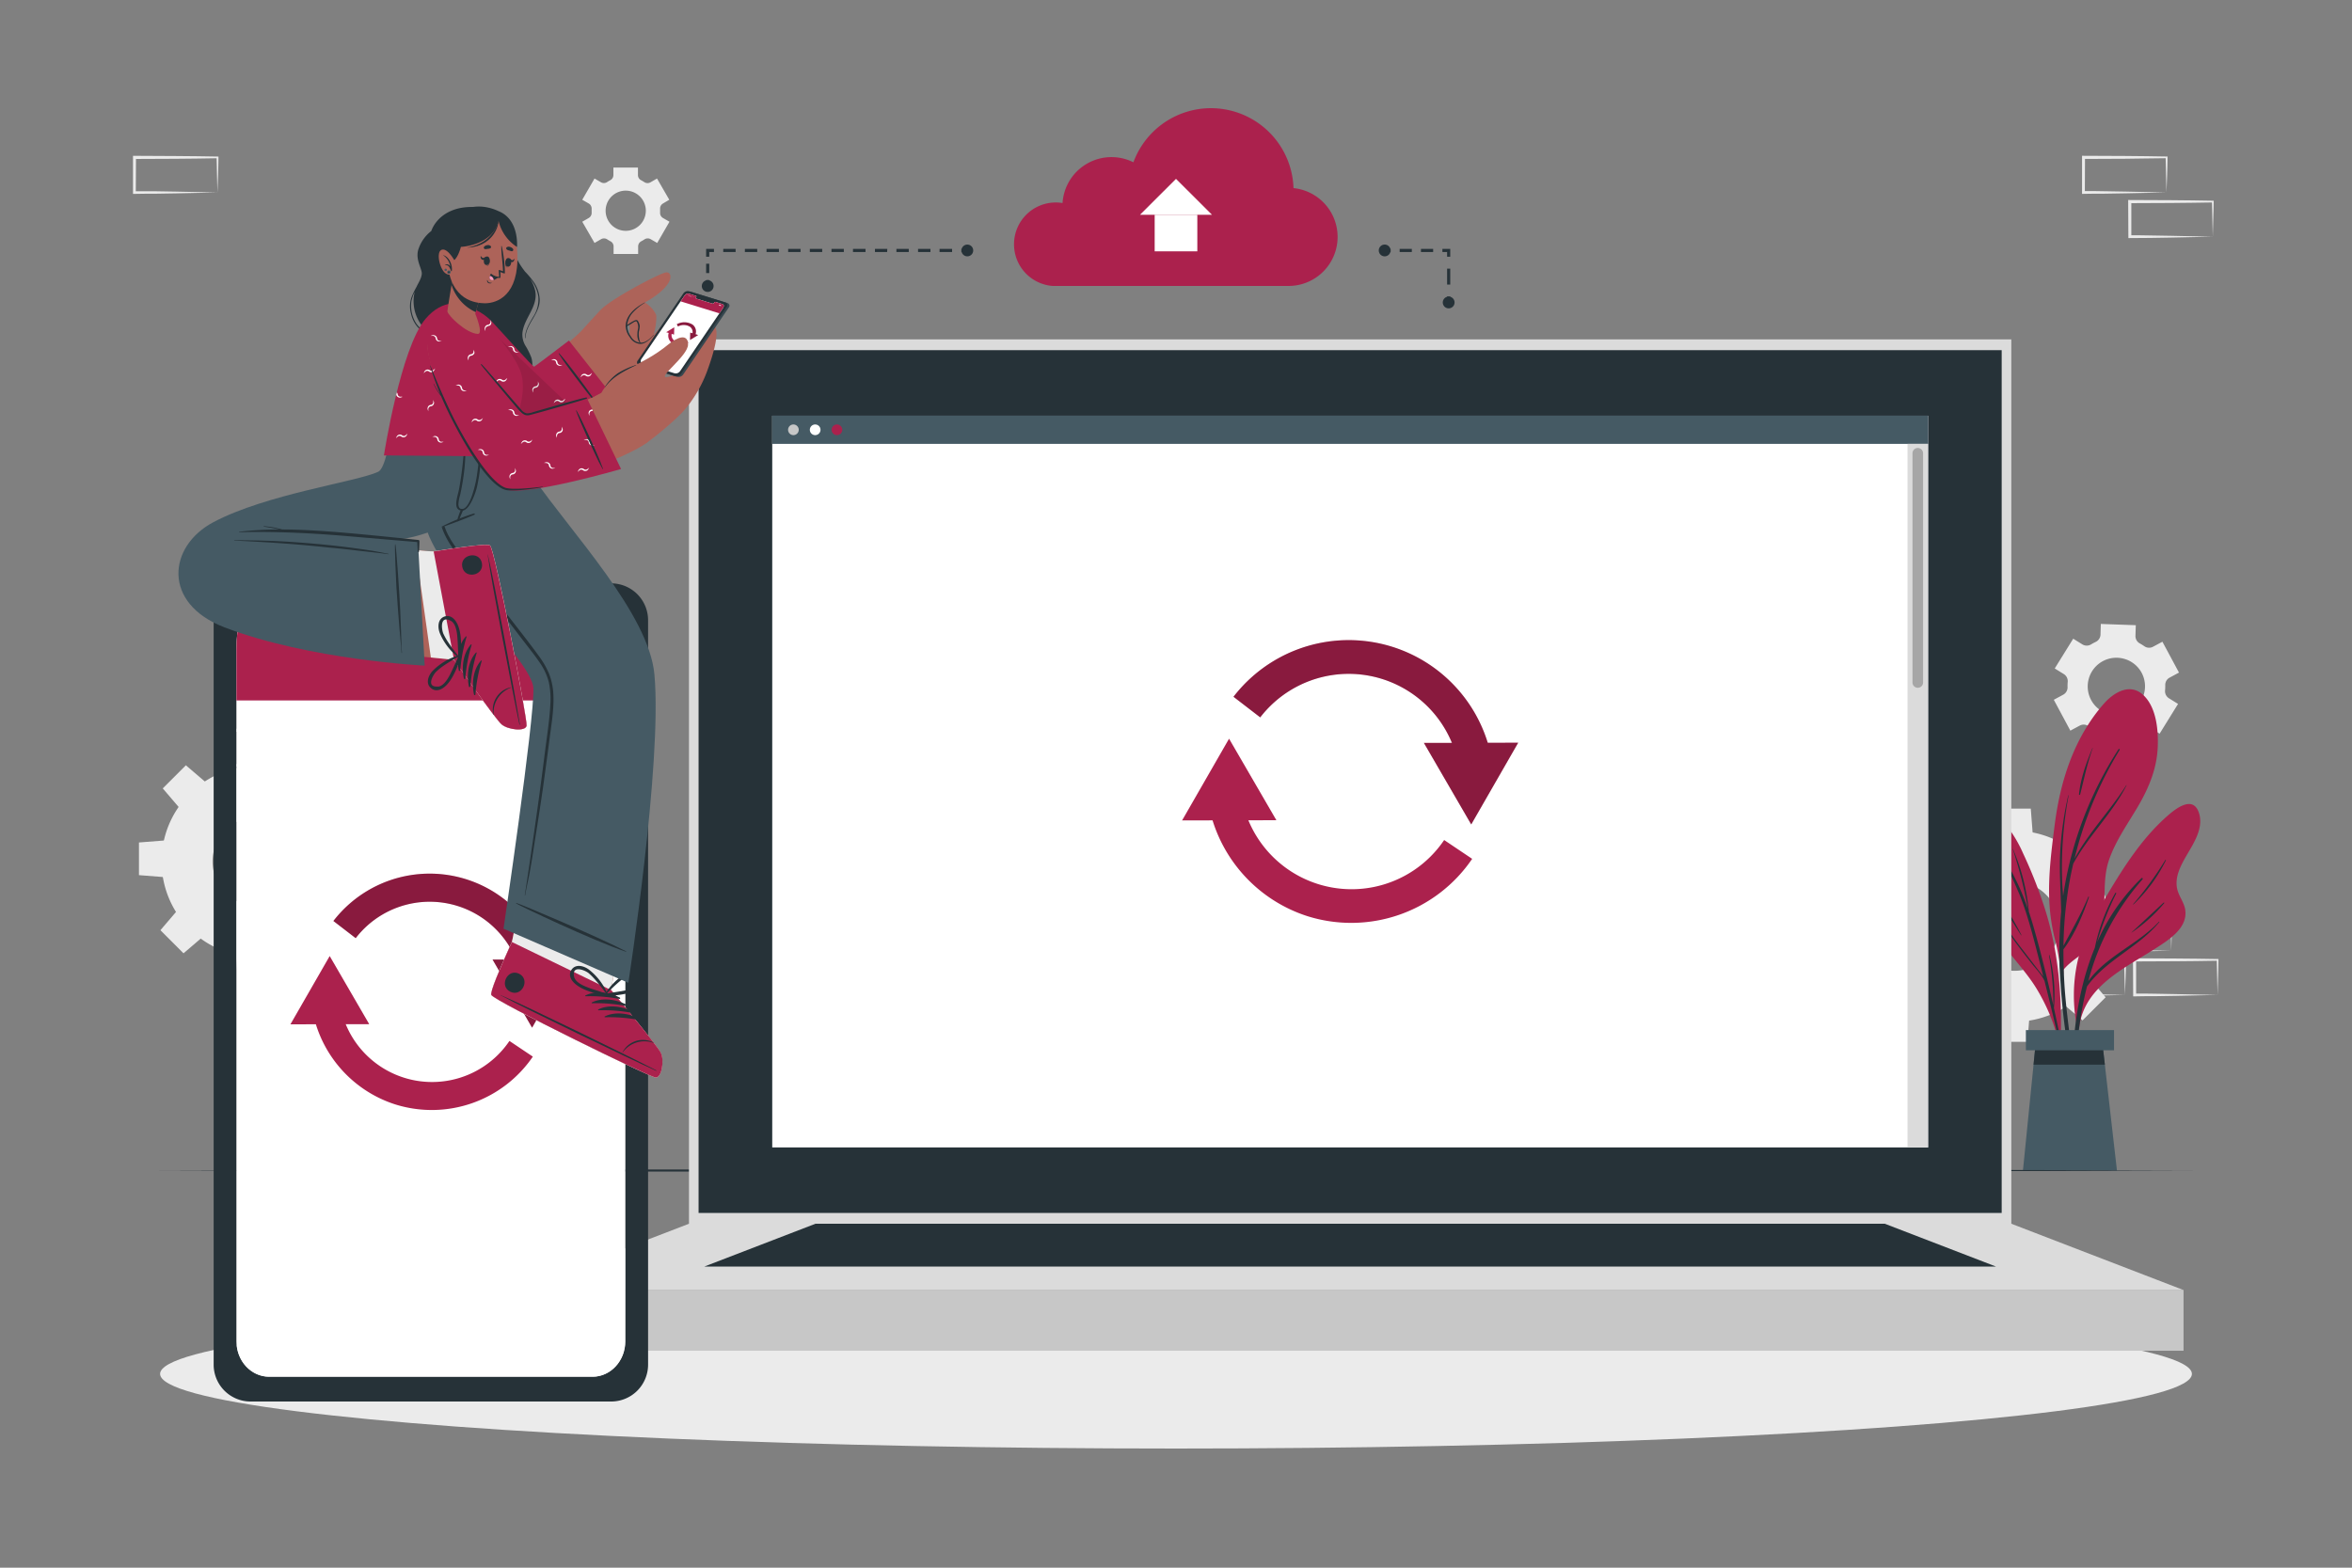 <svg xmlns="http://www.w3.org/2000/svg" viewBox="0 0 750 500"><rect x="0" y="0" width="750" height="500" fill="#808080" stroke="none"/><g id="freepik--background-complete--inject-5"><path d="M688.65,234l5.88-9.49-2.9-1.8a2.67,2.67,0,0,1-1.24-2.5,15.54,15.54,0,0,0,.06-1.67,2.63,2.63,0,0,1,1.38-2.41l3-1.62-5.29-9.84-3,1.61a2.62,2.62,0,0,1-2.77-.18,16,16,0,0,0-1.42-.88,2.65,2.65,0,0,1-1.4-2.4l.11-3.42L669.9,199l-.1,3.43a2.66,2.66,0,0,1-1.55,2.31l-.74.37-.71.41a2.65,2.65,0,0,1-2.78,0l-2.92-1.81-5.89,9.49,2.91,1.8a2.66,2.66,0,0,1,1.23,2.5,13.25,13.25,0,0,0-.05,1.67,2.65,2.65,0,0,1-1.39,2.4l-3,1.62,5.28,9.84,3-1.61a2.62,2.62,0,0,1,2.77.18,15.87,15.87,0,0,0,1.42.87,2.66,2.66,0,0,1,1.4,2.41l-.11,3.42,11.17.35.1-3.43a2.65,2.65,0,0,1,1.56-2.3l.74-.37.71-.41a2.67,2.67,0,0,1,2.79,0Zm-9.46-7a9.15,9.15,0,1,1,3.75-12.39A9.14,9.14,0,0,1,679.19,226.93Z" style="fill:#ebebeb"></path><path d="M213.42,63.71l-3.91-6.77-2.08,1.2a1.87,1.87,0,0,1-2-.07,11.12,11.12,0,0,0-1-.59,1.84,1.84,0,0,1-1-1.65V53.44h-7.83v2.39a1.85,1.85,0,0,1-1,1.65c-.35.18-.69.38-1,.59a1.87,1.87,0,0,1-1.95.07l-2.07-1.2-3.91,6.77,2.08,1.2a1.87,1.87,0,0,1,.91,1.73c0,.19,0,.38,0,.58s0,.38,0,.57a1.86,1.86,0,0,1-.9,1.72l-2.09,1.21,3.91,6.77,2.08-1.2a1.87,1.87,0,0,1,2,.07,11.12,11.12,0,0,0,1,.59,1.86,1.86,0,0,1,1,1.65V81h7.83V78.6a1.85,1.85,0,0,1,1-1.65c.35-.18.68-.38,1-.59a1.87,1.87,0,0,1,2-.07l2.08,1.2,3.91-6.77-2.08-1.2a1.85,1.85,0,0,1-.91-1.72c0-.2,0-.39,0-.58s0-.39,0-.58a1.86,1.86,0,0,1,.91-1.73Zm-7.48,3.51a6.41,6.41,0,1,1-6.41-6.42A6.41,6.41,0,0,1,205.94,67.22Z" style="fill:#ebebeb"></path><path d="M82,244.27a30.48,30.48,0,1,0,30.48,30.48A30.47,30.47,0,0,0,82,244.27ZM82,289a14.23,14.23,0,1,1,14.24-14.22A14.22,14.22,0,0,1,82,289Z" style="fill:#ebebeb"></path><polygon points="87.89 245.54 76.17 245.54 76.82 237.24 87.25 237.24 87.89 245.54" style="fill:#ebebeb"></polygon><polygon points="65.59 249.49 57.3 257.77 51.9 251.45 59.27 244.08 65.59 249.49" style="fill:#ebebeb"></polygon><polygon points="52.61 268.05 52.61 279.77 44.31 279.12 44.31 268.7 52.61 268.05" style="fill:#ebebeb"></polygon><polygon points="56.56 290.35 64.84 298.64 58.52 304.05 51.15 296.68 56.56 290.35" style="fill:#ebebeb"></polygon><polygon points="75.12 303.33 86.84 303.33 86.19 311.63 75.77 311.63 75.12 303.33" style="fill:#ebebeb"></polygon><polygon points="97.42 299.38 105.71 291.1 111.12 297.42 103.75 304.79 97.42 299.38" style="fill:#ebebeb"></polygon><polygon points="110.4 280.82 110.4 269.1 118.7 269.75 118.7 280.17 110.4 280.82" style="fill:#ebebeb"></polygon><polygon points="106.46 258.52 98.17 250.23 104.49 244.82 111.86 252.19 106.46 258.52" style="fill:#ebebeb"></polygon><path d="M642.35,264.94a30.47,30.47,0,1,0,30.48,30.47A30.47,30.47,0,0,0,642.35,264.94Zm0,44.69a14.23,14.23,0,1,1,14.24-14.22A14.22,14.22,0,0,1,642.35,309.63Z" style="fill:#ebebeb"></path><polygon points="648.21 266.2 636.5 266.2 637.14 257.9 647.57 257.9 648.21 266.2" style="fill:#ebebeb"></polygon><polygon points="625.91 270.15 617.62 278.43 612.22 272.11 619.59 264.74 625.91 270.15" style="fill:#ebebeb"></polygon><polygon points="612.93 288.71 612.93 300.43 604.63 299.78 604.63 289.36 612.93 288.71" style="fill:#ebebeb"></polygon><polygon points="616.88 311.01 625.16 319.3 618.84 324.71 611.47 317.34 616.88 311.01" style="fill:#ebebeb"></polygon><polygon points="635.44 323.99 647.16 323.99 646.51 332.29 636.09 332.29 635.44 323.99" style="fill:#ebebeb"></polygon><polygon points="657.74 320.05 666.03 311.76 671.44 318.08 664.07 325.45 657.74 320.05" style="fill:#ebebeb"></polygon><polygon points="670.72 301.48 670.72 289.76 679.02 290.41 679.02 300.83 670.72 301.48" style="fill:#ebebeb"></polygon><polygon points="666.77 279.18 658.49 270.89 664.81 265.49 672.18 272.86 666.77 279.18" style="fill:#ebebeb"></polygon><path d="M692.37,303.22l-13.12.28-6.66.11c-2.23.05-4.47,0-6.7.06h-.44v-.45L665.39,292v-.5h.5l13.24.06c4.42,0,8.83.11,13.24.16h.28V292c0,1.9-.08,3.79-.13,5.66Zm0,0-.14-5.65c-.05-1.86-.11-3.7-.13-5.54l.27.28c-4.41.05-8.82.16-13.24.16l-13.24.06.5-.5,0,11.19-.45-.44c2.18,0,4.36,0,6.55.05L679,303Z" style="fill:#ebebeb"></path><path d="M677.6,317.33l-13.12.28-6.67.11c-2.22,0-4.46,0-6.69.06h-.44v-.45l0-11.19v-.5h.5l13.24.07c4.41,0,8.83.11,13.24.16h.28v.27c0,1.9-.08,3.79-.13,5.66Zm0,0-.14-5.65c-.05-1.86-.11-3.7-.13-5.54l.27.28c-4.41.05-8.83.16-13.24.16l-13.24.06.5-.5,0,11.19-.45-.44c2.18,0,4.36,0,6.55.05l6.57.12Z" style="fill:#ebebeb"></path><path d="M707.14,317.33l-13.12.28-6.66.11c-2.23,0-4.47,0-6.7.06h-.44v-.45l-.06-11.19v-.5h.5l13.24.07c4.42,0,8.83.11,13.24.16h.28v.27c0,1.9-.09,3.79-.13,5.66Zm0,0-.14-5.65c0-1.86-.11-3.7-.13-5.54l.27.28c-4.41.05-8.82.16-13.24.16l-13.24.06.5-.5,0,11.19-.45-.44c2.19,0,4.36,0,6.55.05l6.58.12Z" style="fill:#ebebeb"></path><path d="M314.79,170.07l-13.12.28-6.66.11c-2.23,0-4.47,0-6.7,0h-.44v-.45l-.06-11.19v-.5h.5l13.24.06c4.42,0,8.83.11,13.24.16h.28v.27c0,1.9-.09,3.78-.14,5.65Zm0,0-.14-5.66c0-1.86-.11-3.7-.13-5.53l.27.27c-4.41,0-8.82.16-13.24.16l-13.24.07.5-.5-.05,11.19-.45-.45c2.18,0,4.36,0,6.55.06l6.58.11Z" style="fill:#ebebeb"></path><path d="M300,184.18l-13.12.28-6.67.11c-2.22,0-4.46,0-6.69.05h-.44v-.45L273,173v-.5h.5l13.24.06c4.41,0,8.83.11,13.24.16h.28V173c0,1.9-.08,3.78-.13,5.65Zm0,0-.14-5.66c-.05-1.86-.11-3.7-.13-5.53l.27.27c-4.41.05-8.83.16-13.24.16l-13.24.07.5-.5L274,184.18l-.45-.45c2.18,0,4.36,0,6.55.06l6.57.11Z" style="fill:#ebebeb"></path><path d="M329.56,184.18l-13.12.28-6.66.11c-2.23,0-4.46,0-6.7.05h-.44v-.45L302.58,173v-.5h.5l13.24.06c4.42,0,8.83.11,13.24.16h.28V173c0,1.9-.09,3.78-.13,5.65Zm0,0-.14-5.66c0-1.86-.11-3.7-.13-5.53l.27.27c-4.41.05-8.82.16-13.24.16l-13.24.07.5-.5-.05,11.19-.45-.45c2.19,0,4.36,0,6.55.06l6.58.11Z" style="fill:#ebebeb"></path><path d="M98.88,244.11l-13.12.28-6.67.11c-2.22,0-4.46,0-6.69.05H72v-.45l0-11.19v-.5h.5l13.24.06c4.41,0,8.83.11,13.24.16h.28v.27c0,1.9-.08,3.78-.13,5.65Zm0,0-.14-5.66c0-1.86-.11-3.7-.13-5.53l.27.27c-4.41.05-8.83.16-13.24.16l-13.24.07.5-.5-.05,11.19-.45-.45c2.18,0,4.36,0,6.55.06l6.57.11Z" style="fill:#ebebeb"></path><path d="M537.86,170.06l-13.12.28-6.66.11c-2.23.05-4.47,0-6.7.05h-.44v-.45l-.06-11.19v-.5h.5l13.24.06c4.42,0,8.83.12,13.24.17h.28v.27c0,1.9-.08,3.79-.13,5.65Zm0,0-.14-5.65c-.05-1.87-.11-3.71-.13-5.54l.27.27c-4.41.05-8.82.16-13.24.17l-13.24.06.5-.5-.05,11.19-.45-.45c2.18,0,4.36,0,6.55.06l6.58.11Z" style="fill:#ebebeb"></path><path d="M690.84,61.38l-13.12.28-6.67.11c-2.22,0-4.46,0-6.69.06h-.44v-.45l0-11.19v-.5h.5l13.24.06c4.41,0,8.83.12,13.24.17h.28v.27c0,1.9-.08,3.79-.13,5.65Zm0,0-.14-5.65c-.05-1.87-.11-3.71-.13-5.54l.27.27c-4.41,0-8.83.16-13.24.17l-13.24.06.5-.5-.05,11.19-.45-.45c2.18,0,4.36,0,6.55.06l6.57.11Z" style="fill:#ebebeb"></path><path d="M705.61,75.49l-13.12.28-6.66.11c-2.23.05-4.47,0-6.7.05h-.44v-.45l-.06-11.19v-.5h.5l13.24.06c4.42,0,8.83.12,13.24.17h.28v.27c0,1.9-.09,3.79-.14,5.65Zm0,0-.14-5.65c0-1.87-.11-3.71-.13-5.54l.27.27c-4.41.05-8.82.16-13.24.17l-13.24.06.5-.5,0,11.19-.45-.45c2.18,0,4.36,0,6.55.06l6.58.11Z" style="fill:#ebebeb"></path><path d="M69.34,61.39l-13.13.28-6.66.11c-2.22,0-4.46,0-6.69.06h-.45v-.45l0-11.19v-.5h.51l13.24.07c4.41,0,8.82.11,13.24.16h.27v.27c0,1.9-.09,3.79-.13,5.66Zm0,0-.15-5.65c0-1.87-.11-3.71-.13-5.54l.28.27c-4.42.06-8.83.16-13.24.17l-13.24.06.5-.5L43.3,61.39,42.86,61c2.18,0,4.35,0,6.54,0l6.58.11Z" style="fill:#ebebeb"></path></g><g id="freepik--Plant--inject-5"><path d="M655.12,299a60.49,60.49,0,0,1,1.93,10.89c-.1.19-.08.86,0,.68,0,.6.93.49.93-.1,0-.39,0-.77,0-1.15,2.13-2.64,5.23-4.32,7.72-6.61a14.42,14.42,0,0,0,4.23-6.74c2.08-7.14.13-14.71,2.63-21.83,2.15-6.14,6-11.49,9.26-17.05,3.44-5.89,6-12.07,6.24-19,.2-5.28-.43-12.31-4.45-16.26-4.26-4.2-9.54-1.06-12.81,2.69-9.46,10.85-13.84,24.58-15.61,38.61-1,7.76-2,15.58-1.75,23.41A63.35,63.35,0,0,0,655.12,299Z" style="fill:#AB214D"></path><path d="M657,312.71a133.55,133.55,0,0,1,.26-22s0,0,0-.08c-.12-5.95-.59-11.87-.36-17.83a106.25,106.25,0,0,1,2.62-19.11c0-.08.13-.06.12,0a123.7,123.7,0,0,0-2.07,18.7c-.12,3.36-.1,6.72.08,10.08.06,1.09.16,2.19.23,3.29h0a117.84,117.84,0,0,1,17.69-46.82c.13-.19.47,0,.35.21a122.18,122.18,0,0,0-14.4,34.72c4.55-8.43,11.42-15.36,16.52-23.46,0,0,.1,0,.08.05-4.58,9-12.15,16.12-17,25-.84,3.62-1.53,7.27-2,10.95A123.07,123.07,0,0,0,658,301.64c2.77-5.18,5.64-10.14,7.91-15.61.06-.15.27,0,.22.09-1.93,5.7-4.52,11.83-8.15,16.68,0,3.6.09,7.2.3,10.8.57,9.61,2.21,19.08,3,28.66a.22.22,0,0,1-.44,0A218.07,218.07,0,0,1,657,312.71Z" style="fill:#263238"></path><path d="M667.21,238.64a.05.05,0,1,1,.1,0c-1.75,4.85-2.74,9.77-4,14.74a.18.18,0,0,1-.36-.06C663.45,248.32,665.26,243.29,667.21,238.64Z" style="fill:#263238"></path><path d="M622.66,259a74.58,74.58,0,0,0,4,8.29c3.16,5.73,6.46,11,7,17.67a41.8,41.8,0,0,0,1.27,8.85,27,27,0,0,0,3.53,6.93c3.43,5,7.71,9.29,10.88,14.46a61,61,0,0,1,7.23,17.43c.07.33.6.24.52-.09,0,0,0-.05,0-.08a.12.12,0,0,0,0-.07c.5-14.32-.64-28.76-5-42.48a147.18,147.18,0,0,0-6.94-17.67,41.72,41.72,0,0,0-9.37-13.47c-2.67-2.4-8.45-7-12.24-4.55C621.81,255.35,621.94,257.18,622.66,259Z" style="fill:#AB214D"></path><path d="M637.05,291.44a117.23,117.23,0,0,0,8.33,12c1.38,1.81,2.79,3.61,4.18,5.42.65.86,1.38,1.71,2,2.63-.38-1.51-.74-3-1.13-4.52-1.85-7.24-3.62-14.54-6.38-21.49a144.19,144.19,0,0,0-9.94-19.5c-.1-.17.17-.29.27-.13,3,5,6.1,9.95,8.64,15.2a80,80,0,0,1,3.67,9,139.79,139.79,0,0,0-4.88-19.27c0-.05.06-.1.08,0a66,66,0,0,1,5.07,20s0,0,0,0q.93,2.79,1.72,5.63c2.26,8,4.24,16.11,6.08,24.24a86.86,86.86,0,0,0-1.38-15.93c0-.12.15-.15.18,0a50.52,50.52,0,0,1,1.39,16.79q1,4.63,2,9.28c1.4,6.6,3.13,13.32,4,20a.14.14,0,0,1-.27,0c-1-3.62-1.57-7.36-2.38-11s-1.63-7.34-2.49-11q-1.86-8-3.87-15.95c-.89-1.94-2.6-3.67-3.89-5.3-1.41-1.8-2.82-3.59-4.19-5.41a79.79,79.79,0,0,1-6.89-10.66A.07.07,0,1,1,637.05,291.44Z" style="fill:#263238"></path><path d="M636.44,285.31a74.71,74.71,0,0,1,8.15,12.94c0,.06-.06.12-.1.07-2.74-4.3-5.44-8.63-8.17-12.93C636.27,285.32,636.39,285.24,636.44,285.31Z" style="fill:#263238"></path><path d="M697.41,272.55c-1.85,3.19-4,7-3.17,10.87.5,2.43,2.28,4.4,2.6,6.88.72,5.47-4.73,9.09-8.68,11.67-9.83,6.46-23.32,12.21-25.11,25.39-.07.46-.87.35-.81-.11,0,0,0-.06,0-.09s0,0,0-.08a50.3,50.3,0,0,1,.18-20.12c1.47-6.79,4.43-12.9,7.93-18.86,5.92-10.1,12.19-20.44,21.14-28.18,2.48-2.13,7.55-6,9.52-1.15S699.69,268.65,697.41,272.55Z" style="fill:#AB214D"></path><path d="M688.41,294c-6.52,7.06-16.88,11-22.5,18.93a79.09,79.09,0,0,1,17.3-32.48c.21-.25-.13-.59-.36-.36a64,64,0,0,0-14.14,20.46,92.28,92.28,0,0,1,6.09-15.56c.09-.19-.18-.36-.29-.17A59.45,59.45,0,0,0,668,302.26c-7.39,17.91-8.08,38.91-6.53,57.78a.22.22,0,0,0,.43,0c-.43-14.87-.19-30,3.38-44.53.07-.3.15-.6.23-.9,6.11-8.51,16.43-12.46,23.07-20.54C688.59,294,688.48,293.88,688.41,294Z" style="fill:#263238"></path><path d="M689.92,287.89c-3.42,3.14-6.79,6.35-10.22,9.49,0,0,0,.1,0,.07a50,50,0,0,0,10.38-9.35C690.24,288,690.06,287.76,689.92,287.89Z" style="fill:#263238"></path><path d="M690.47,274.29a107,107,0,0,1-10.25,14.08.06.06,0,0,0,.09.09,49.53,49.53,0,0,0,10.34-14.07A.1.1,0,0,0,690.47,274.29Z" style="fill:#263238"></path><polygon points="675.05 373.35 645.07 373.35 649.11 333.01 670.44 333.01 675.05 373.35" style="fill:#455a64"></polygon><polygon points="671.19 339.56 648.45 339.56 649.11 333.01 670.44 333.01 671.19 339.56" style="fill:#263238"></polygon><rect x="646.01" y="328.54" width="28.1" height="6.44" style="fill:#455a64"></rect></g><g id="freepik--Floor--inject-5"><polygon points="50.72 373.33 131.79 373.09 212.86 373 375 372.83 537.14 373 618.21 373.09 699.28 373.33 618.21 373.58 537.14 373.67 375 373.83 212.86 373.66 131.79 373.57 50.72 373.33" style="fill:#263238"></polygon></g><g id="freepik--Shadow--inject-5"><ellipse cx="375" cy="438.19" rx="323.95" ry="23.81" style="fill:#ebebeb"></ellipse></g><g id="freepik--device-2--inject-5"><rect x="219.7" y="108.24" width="421.66" height="282.06" style="fill:#dbdbdb"></rect><rect x="222.76" y="111.68" width="415.53" height="275.18" style="fill:#263238"></rect><rect x="164.78" y="411.45" width="531.5" height="19.36" style="fill:#c7c7c7"></rect><polygon points="164.78 411.45 219.7 390.3 641.36 390.3 696.28 411.45 164.78 411.45" style="fill:#dbdbdb"></polygon><polygon points="224.6 403.95 260.04 390.3 601.02 390.3 636.46 403.95 224.6 403.95" style="fill:#263238"></polygon><rect x="246.25" y="132.59" width="368.57" height="233.37" style="fill:#fff"></rect><rect x="246.25" y="132.59" width="368.57" height="8.98" style="fill:#455a64"></rect><path d="M254.7,137.08a1.7,1.7,0,1,1-1.7-1.7A1.7,1.7,0,0,1,254.7,137.08Z" style="fill:#c7c7c7"></path><path d="M261.64,137.08a1.7,1.7,0,1,1-1.7-1.7A1.7,1.7,0,0,1,261.64,137.08Z" style="fill:#fff"></path><path d="M268.58,137.08a1.7,1.7,0,1,1-1.7-1.7A1.7,1.7,0,0,1,268.58,137.08Z" style="fill:#AB214D"></path><rect x="608.27" y="141.57" width="6.54" height="224.39" style="fill:#dbdbdb"></rect><path d="M611.54,219.36h0a1.69,1.69,0,0,1-1.69-1.69v-73.1a1.69,1.69,0,0,1,1.69-1.69h0a1.69,1.69,0,0,1,1.69,1.69v73.1A1.69,1.69,0,0,1,611.54,219.36Z" style="fill:#a6a6a6"></path><path d="M401.86,228.8l-8.53-6.57a46.39,46.39,0,0,1,81.94,17.87l-10.49,2.43a35.62,35.62,0,0,0-62.92-13.73Z" style="fill:#AB214D"></path><polygon points="454.05 236.95 469.14 262.95 484.12 236.88 454.05 236.95" style="fill:#AB214D"></polygon><g style="opacity:0.2"><path d="M401.86,228.8l-8.53-6.57a46.39,46.39,0,0,1,81.94,17.87l-10.49,2.43a35.62,35.62,0,0,0-62.92-13.73Z"></path><polygon points="454.05 236.95 469.14 262.95 484.12 236.88 454.05 236.95"></polygon></g><path d="M416.94,292.21a46.6,46.6,0,0,1-31.15-33.76L396.28,256a35.62,35.62,0,0,0,64.23,11.92l8.93,6A46.61,46.61,0,0,1,416.94,292.21Z" style="fill:#AB214D"></path><polygon points="407.01 261.6 391.92 235.6 376.94 261.67 407.01 261.6" style="fill:#AB214D"></polygon></g><g id="freepik--Cloud--inject-5"><path d="M323.35,77.93A13.31,13.31,0,0,0,335.67,91.2v0H411A15.64,15.64,0,0,0,412.47,60a26.34,26.34,0,0,0-51.05-8.24,15.64,15.64,0,0,0-22.6,13,12.85,12.85,0,0,0-2.16-.18A13.31,13.31,0,0,0,323.35,77.93Z" style="fill:#AB214D"></path><rect x="368.2" y="68.49" width="13.6" height="11.67" style="fill:#fff"></rect><polygon points="363.53 68.49 386.47 68.49 375 57.05 363.53 68.49" style="fill:#fff"></polygon><rect x="441.44" y="79.38" width="2" height="1" style="fill:#263238"></rect><path d="M457,80.38h-3.89v-1H457Zm-6.8,0h-3.88v-1h3.88Z" style="fill:#263238"></path><polygon points="462.45 81.88 461.45 81.88 461.45 80.38 459.95 80.38 459.95 79.38 462.45 79.38 462.45 81.88" style="fill:#263238"></polygon><rect x="461.45" y="85.68" width="1" height="5.08" style="fill:#263238"></rect><rect x="461.45" y="94.57" width="1" height="2" style="fill:#263238"></rect><path d="M441.54,81.76a1.88,1.88,0,1,1,1.88-1.88A1.88,1.88,0,0,1,441.54,81.76Z" style="fill:#263238"></path><path d="M460.07,96.47A1.88,1.88,0,1,0,462,94.59,1.88,1.88,0,0,0,460.07,96.47Z" style="fill:#263238"></path><rect x="306.56" y="79.38" width="2" height="1" style="fill:#263238"></rect><path d="M303.6,80.38h-4v-1h4Zm-6.9,0h-3.95v-1h3.95Zm-6.91,0h-3.94v-1h3.94Zm-6.9,0H279v-1h3.94Zm-6.9,0H272v-1H276Zm-6.91,0h-3.94v-1h3.94Zm-6.9,0h-3.94v-1h3.94Zm-6.9,0h-3.95v-1h3.95Zm-6.9,0h-3.95v-1h3.95Zm-6.91,0h-3.94v-1h3.94Zm-6.9,0h-3.94v-1h3.94Z" style="fill:#263238"></path><polygon points="226.17 81.88 225.17 81.88 225.17 79.38 227.67 79.38 227.67 80.38 226.17 80.38 226.17 81.88" style="fill:#263238"></polygon><rect x="225.17" y="84.11" width="1" height="2.98" style="fill:#263238"></rect><rect x="225.17" y="89.33" width="1" height="2" style="fill:#263238"></rect><circle cx="308.46" cy="79.88" r="1.88" style="fill:#263238"></circle><path d="M223.79,91.23a1.88,1.88,0,1,0,1.88-1.88A1.88,1.88,0,0,0,223.79,91.23Z" style="fill:#263238"></path></g><g id="freepik--device-1--inject-5"><path d="M195,186.06H79.78a11.76,11.76,0,0,0-11.65,11.87v237.2A11.77,11.77,0,0,0,79.78,447H195a11.77,11.77,0,0,0,11.66-11.87V197.93A11.76,11.76,0,0,0,195,186.06Zm4.38,241.74c0,6.24-4.68,11.29-10.44,11.29H85.86c-5.78,0-10.45-5-10.45-11.29V206.92c0-12.71,4.67-13.33,10.45-13.33h20.65c1.2,0,2.18,1.36,2.18,3v.73c0,4,2.17,4,4.83,4h47.75c2.69,0,4.84,0,4.84-4v-.73c0-1.69,1-3,2.18-3H189c5.76,0,10.44,1.69,10.44,13.33Z" style="fill:#263238"></path><path d="M143.91,196.4h-13a.81.81,0,0,1-.81-.81h0a.8.8,0,0,1,.81-.8h13a.8.8,0,0,1,.81.8h0A.81.81,0,0,1,143.91,196.4Z" style="fill:#263238"></path><path d="M199.39,206.92V427.8c0,6.24-4.68,11.29-10.44,11.29H85.87c-5.78,0-10.46-5-10.46-11.29V206.92c0-12.71,4.68-13.33,10.46-13.33h20.64c1.2,0,2.18,1.36,2.18,3v.73c0,4,2.17,4,4.83,4h47.76c2.68,0,4.83,0,4.83-4v-.73c0-1.69,1-3,2.19-3H189C194.71,193.59,199.39,195.28,199.39,206.92Z" style="fill:#fff"></path><path d="M199.39,206.92v16.49h-124V206.92c0-12.71,4.67-13.33,10.45-13.33h20.65c1.2,0,2.19,1.36,2.19,3v.73c0,4,2.16,4,4.82,4h47.75c2.69,0,4.84,0,4.84-4v-.73c0-1.69,1-3,2.19-3h20.64C194.71,193.59,199.39,195.28,199.39,206.92Z" style="fill:#AB214D"></path><g id="freepik--u5Zjqx--inject-5"><path d="M103,198.55l-.2.19-.11.12a2.72,2.72,0,0,0-3.85,0l-.11-.11-.19-.2h0l.26-.22a2.72,2.72,0,0,1,.58-.37,2.42,2.42,0,0,1,.77-.26l.39-.06h.34l.26,0a2.54,2.54,0,0,1,.71.17,2.62,2.62,0,0,1,.48.22,2.91,2.91,0,0,1,.46.32l.21.19Z" style="fill:#fff"></path><path d="M99.42,199.49l-.31-.32a2.27,2.27,0,0,1,3.21,0l-.32.31a1.82,1.82,0,0,0-2.58,0Z" style="fill:#fff"></path><path d="M101.69,199.8l-.32.31a.93.93,0,0,0-1.32,0l-.31-.32A1.38,1.38,0,0,1,101.69,199.8Z" style="fill:#fff"></path><path d="M101,200.4a.29.29,0,1,1-.29-.28A.28.28,0,0,1,101,200.4Z" style="fill:#fff"></path></g><path d="M83.49,199.15a.83.83,0,1,1,.83.82A.83.83,0,0,1,83.49,199.15Z" style="fill:#fff"></path><path d="M86.08,199.15a.83.83,0,1,1,.82.82A.82.82,0,0,1,86.08,199.15Z" style="fill:#fff"></path><path d="M88.67,199.15a.82.82,0,1,1,.82.82A.82.82,0,0,1,88.67,199.15Z" style="fill:#fff"></path><path d="M91.26,199.15a.82.82,0,1,1,.82.82A.82.82,0,0,1,91.26,199.15Z" style="fill:#fff"></path><path d="M93.85,199.15a.82.82,0,1,1,.82.82A.82.82,0,0,1,93.85,199.15Z" style="fill:#fff"></path><path d="M190.09,201h-6.7v-3.11h6.7Zm-6.35-.35h6v-2.41h-6Z" style="fill:#fff"></path><rect x="183.95" y="198.37" width="4.31" height="2.05" style="fill:#fff"></rect><rect x="190.09" y="198.57" width="0.59" height="1.66" style="fill:#fff"></rect><path d="M113.44,299.23l-7.13-5.49a38.77,38.77,0,0,1,68.48,14.94l-8.76,2a29.77,29.77,0,0,0-52.59-11.48Z" style="fill:#AB214D"></path><polygon points="157.06 306.04 169.67 327.77 182.19 305.98 157.06 306.04" style="fill:#AB214D"></polygon><g style="opacity:0.2"><path d="M113.44,299.23l-7.13-5.49a38.77,38.77,0,0,1,68.48,14.94l-8.76,2a29.77,29.77,0,0,0-52.59-11.48Z"></path><polygon points="157.06 306.04 169.67 327.77 182.19 305.98 157.06 306.04"></polygon></g><path d="M126,352.23A38.94,38.94,0,0,1,100,324l8.76-2a29.78,29.78,0,0,0,53.69,10l7.46,5A39,39,0,0,1,126,352.23Z" style="fill:#AB214D"></path><polygon points="117.74 326.65 105.13 304.92 92.61 326.7 117.74 326.65" style="fill:#AB214D"></polygon></g><g id="freepik--Character--inject-5"><path d="M209,343.66c-2-.26-51-24.22-52.32-26.31-.5-.79,2.57-8.14,6.54-16.91.85-1.89,4.28-32.32,4.28-32.32l33.24,12.54-5.86,35.13s14.67,17.57,15.85,20S211,343.93,209,343.66Z" style="fill:#ad6359"></path><path d="M156.66,317.35c1.29,2.1,50.33,26,52.32,26.31s2.88-5.4,1.72-7.84-15.84-20-15.84-20l1.21-7.3-31.87-13.7a40.74,40.74,0,0,1-1,5.65C159.23,309.21,156.16,316.56,156.66,317.35Z" style="fill:#ebebeb"></path><path d="M209,343.66c-2-.26-51-24.22-52.32-26.31-.5-.79,2.57-8.14,6.54-16.91l31.66,15.35s14.67,17.57,15.85,20S211,343.93,209,343.66Z" style="fill:#AB214D"></path><path d="M209.24,341.36c-8.12-4.22-41.28-20.46-49.63-24-.07,0-.09,0,0,.06,8,4.35,41.25,20.33,49.59,24.09C209.35,341.57,209.41,341.45,209.24,341.36Z" style="fill:#263238"></path><path d="M208.41,332.51a7.37,7.37,0,0,0-5.9-.4,7.16,7.16,0,0,0-4,3.5c0,.05.07.09.1,0a8.51,8.51,0,0,1,9.73-3A.06.06,0,1,0,208.41,332.51Z" style="fill:#263238"></path><path d="M197.65,318.17c-3.27-1.65-7.65-2.36-11-.66-.13.06,0,.25.09.24a50.66,50.66,0,0,1,10.78.85A.23.23,0,0,0,197.65,318.17Z" style="fill:#263238"></path><path d="M199.71,320.4c-3.27-1.65-7.65-2.35-11-.66-.13.06,0,.25.08.24a50.76,50.76,0,0,1,10.79.85A.23.23,0,0,0,199.71,320.4Z" style="fill:#263238"></path><path d="M201.76,322.63c-3.27-1.65-7.65-2.35-11-.66-.13.06,0,.25.09.25a50.65,50.65,0,0,1,10.78.84A.23.23,0,0,0,201.76,322.63Z" style="fill:#263238"></path><path d="M203.82,324.86c-3.27-1.65-7.65-2.35-11-.66-.13.07,0,.25.09.25a50,50,0,0,1,10.78.85A.23.23,0,0,0,203.82,324.86Z" style="fill:#263238"></path><path d="M165.52,310.56c-3.7-1.79-6.49,3.95-2.79,5.75S169.22,312.36,165.52,310.56Z" style="fill:#263238"></path><path d="M205.49,311.13c-1-2.2-3.74-1.87-5.47-.94a19.24,19.24,0,0,0-7.1,6.95c0,.07,0,.12.06.15a.44.44,0,0,0,.46.55c3.13-.48,6.54-.6,9.44-2C204.57,315,206.43,313.2,205.49,311.13Zm-7.45,5c-1.53.27-3.07.46-4.6.79a56.87,56.87,0,0,1,4.24-4,19.28,19.28,0,0,1,2.28-1.63c1.25-.74,5.82-1.91,4.4,1.83C203.58,315.23,199.87,315.82,198,316.15Z" style="fill:#263238"></path><path d="M184.15,314.37c2.65,1.84,6,2.47,9,3.4.31.1.54-.2.54-.48a.09.09,0,0,0,.08-.13,19.12,19.12,0,0,0-6-7.93c-1.57-1.18-4.24-1.92-5.55.11S182.6,313.29,184.15,314.37Zm-1.07-2.84c-.85-3.91,3.5-2.07,4.62-1.16a20.67,20.67,0,0,1,2,2,56.16,56.16,0,0,1,3.6,4.55c-1.46-.55-2.95-1-4.43-1.47C187.12,314.82,183.54,313.68,183.08,311.53Z" style="fill:#263238"></path><path d="M160.56,296.2l39.8,17.26s10.89-70,8.32-98.33c-1.74-19.28-26.5-45.23-38.43-62.54-.69-1-2.73-12.32-2.73-12.32H134.73l.51,24.71c.74,15,34.54,45.53,34.85,54.52C170.43,229.55,160.56,296.2,160.56,296.2Z" style="fill:#455a64"></path><path d="M199.67,303.43c-9.08-4.72-33.72-15.11-35-15.43-.08,0-.15.11-.08.15,1,.68,24.26,11.77,35.06,15.41C199.69,303.59,199.75,303.47,199.67,303.43Z" style="fill:#263238"></path><path d="M143,170.78q.47.9,1,1.77a70.23,70.23,0,0,0,4.2,5.81l4.75,6.18c3.18,4.12,6.31,8.27,9.49,12.39s6.21,7.93,9.17,12a27.87,27.87,0,0,1,3.43,5.84,20.53,20.53,0,0,1,1.42,6.7c.24,4.88-.68,9.85-1.28,14.68q-1,7.65-2.06,15.29c-.73,5.09-1.52,10.18-2.33,15.26s-1.49,10.05-2.58,15c-.28,1.27-.51,2.56-.75,3.84,0,.07-.13.05-.12,0q2.33-15.22,4.44-30.48c.7-5.09,1.36-10.19,2-15.29s1.43-9.93,1.7-14.92a25.6,25.6,0,0,0-.46-7.2,19.08,19.08,0,0,0-2.91-6.31c-1.35-2-2.88-3.93-4.36-5.84s-3.16-4.13-4.75-6.19q-4.75-6.18-9.5-12.37c-3-4-6.17-7.85-9-11.92a27.14,27.14,0,0,1-3.32-6,26.22,26.22,0,0,1-1.44-6.6,121.45,121.45,0,0,1-.14-14.9q0-1.89.09-3.78a.08.08,0,0,1,.16,0c.23,5,.28,10.06.48,15.09a37.08,37.08,0,0,0,.9,7.28,21.8,21.8,0,0,0,1.78,4.74" style="fill:#263238"></path><path d="M167.92,231.42c.27-2-10-55.61-11.64-57.41-.64-.68-8.53.35-18,1.87-2.05.33-32.31-4.36-32.31-4.36l3.37,35.37,35.44,3.58s13.1,18.77,15.15,20.55S167.65,233.41,167.92,231.42Z" style="fill:#ad6359"></path><path d="M156.28,174c1.68,1.79,11.91,55.4,11.64,57.39s-6,1.37-8-.39-15.16-20.55-15.16-20.55l-7.37-.75-4.84-34.36a42.47,42.47,0,0,0,5.71.52C147.75,174.36,155.64,173.33,156.28,174Z" style="fill:#ebebeb"></path><path d="M167.92,231.42c.27-2-10-55.61-11.64-57.41-.64-.68-8.53.35-18,1.87l6.5,34.59s13.1,18.77,15.15,20.55S167.65,233.41,167.92,231.42Z" style="fill:#AB214D"></path><path d="M165.63,231.06c-1.94-8.95-8.9-45.21-10.13-54.2,0-.07,0-.08.05,0,2.12,8.83,8.78,45.14,10.23,54.18C165.81,231.22,165.67,231.25,165.63,231.06Z" style="fill:#263238"></path><path d="M157.31,227.94a7.33,7.33,0,0,1,1.17-5.8,7.09,7.09,0,0,1,4.41-2.92c.05,0,.07.09,0,.11a8.48,8.48,0,0,0-5.49,8.59C157.43,228,157.32,228,157.31,227.94Z" style="fill:#263238"></path><path d="M146.3,213.78c-.74-3.58-.26-8,2.25-10.79.1-.11.25,0,.22.15a50.43,50.43,0,0,0-2,10.62A.23.23,0,0,1,146.3,213.78Z" style="fill:#263238"></path><path d="M147.91,216.35c-.74-3.58-.26-8,2.25-10.79.1-.11.25,0,.22.15a49.79,49.79,0,0,0-2,10.62A.23.23,0,0,1,147.91,216.35Z" style="fill:#263238"></path><path d="M149.52,218.92c-.73-3.58-.26-8,2.26-10.79.09-.11.25,0,.21.15a51.06,51.06,0,0,0-2,10.62A.23.23,0,0,1,149.52,218.92Z" style="fill:#263238"></path><path d="M151.14,221.49c-.74-3.58-.27-8,2.25-10.79.1-.11.25,0,.21.15a51.06,51.06,0,0,0-2,10.62A.23.23,0,0,1,151.14,221.49Z" style="fill:#263238"></path><path d="M147.4,180.78c-.76-4,5.51-5.22,6.27-1.18S148.16,184.83,147.4,180.78Z" style="fill:#263238"></path><path d="M142.66,218.21c2.13-2.42,3.15-5.68,4.43-8.58a.45.45,0,0,0-.42-.59.09.09,0,0,0-.12-.09,19.2,19.2,0,0,0-8.57,5c-1.36,1.43-2.4,4-.54,5.53S141.41,219.62,142.66,218.21Zm-2.95.74c-4,.38-1.65-3.72-.61-4.73a20.64,20.64,0,0,1,2.18-1.78,56.91,56.91,0,0,1,4.94-3c-.72,1.39-1.31,2.82-2,4.23C143.45,215.31,141.91,218.73,139.71,219Z" style="fill:#263238"></path><path d="M141.82,196.61c-2.3.73-2.29,3.51-1.57,5.33a19.22,19.22,0,0,0,6.09,7.86c.06,0,.12,0,.15,0a.44.44,0,0,0,.6-.39c-.11-3.17.17-6.57-.91-9.61C145.55,198,144,195.92,141.82,196.61Zm4.12,8c.09,1.55.11,3.11.26,4.66a56.22,56.22,0,0,1-3.45-4.67,21,21,0,0,1-1.36-2.46c-.59-1.32-1.22-6,2.33-4.15C145.67,199,145.83,202.74,145.94,204.6Z" style="fill:#263238"></path><path d="M148.13,140.27h-23.9s-1.37,9.14-3.63,10.2c-6.71,3.17-35.56,7.08-52.51,16.05-14.59,7.72-16.37,25.95,3.45,33.55,27.17,10.43,63.89,12.23,63.89,12.23l-2.16-39.85s-26.82-3.07-47.16-2.55c0,0,20.72,5.68,43.68,1.74,5.25-.91,11.08-3.52,16.28-5.44Z" style="fill:#455a64"></path><path d="M128.17,208.22c-.2-2.24-.19-4.52-.28-6.77l-.27-6.78c-.18-4.5-1.24-19.87-1.52-21,0-.08-.13-.06-.14,0-.13,1.08.3,11.13.43,13.38.26,4.51.65,9,1,13.51.1,1.29.23,2.57.34,3.86s.27,2.57.32,3.85C128.05,208.31,128.18,208.3,128.17,208.22Z" style="fill:#263238"></path><path d="M76.28,169.6a111,111,0,0,1,12.88-.72c-1.65-.37-3.32-.66-5-.92-.1,0-.1-.16,0-.15A31.78,31.78,0,0,1,90,168.87c2.85,0,5.69.1,8.53.25,7.43.38,14.85,1.08,22.25,1.81q6.31.63,12.62,1.29a.36.36,0,0,1,.35.36c0,1.1-.09,2.21-.13,3.31a.22.22,0,0,1-.43,0c0-1-.11-2-.14-3-7.32-.6-14.63-1.24-22-1.87s-14.83-1.1-22.26-1.28c-4.17-.1-8.32-.11-12.49,0C76.21,169.76,76.2,169.61,76.28,169.6Z" style="fill:#263238"></path><path d="M74.72,172.3c6.49,0,13,.17,19.43.63s12.79,1.06,19.14,1.94c1.76.24,3.52.49,5.27.77s3.55.66,5.33,1c.07,0,0,.13,0,.12-3.2-.44-6.42-.76-9.63-1.13s-6.3-.74-9.46-1Q95.2,173.6,85.59,173c-3.62-.21-7.24-.44-10.87-.58A.07.07,0,0,1,74.72,172.3Z" style="fill:#263238"></path><path d="M151.15,163.76a63.18,63.18,0,0,0-10.24,4.17c-.13.07-.06.27.08.22,3.44-1.29,6.95-2.51,10.32-4A.22.22,0,0,0,151.15,163.76Z" style="fill:#263238"></path><path d="M153.42,140.47c0-.12-.21-.15-.22,0-.18,4-.61,7.57-1.14,11.33-.25,1.74-2.14,11.35-5.11,10.49-.5-.15-.73-.66-.77-1.43a12.08,12.08,0,0,1,.55-3c.44-2,.81-4,1.09-6.07a55.58,55.58,0,0,0,.46-11.46.1.1,0,0,0-.19,0,106.85,106.85,0,0,1-1.73,15.77c-.5,2.5-2,6.22.63,6.75s4.68-5.73,5.09-7.45A58.69,58.69,0,0,0,153.42,140.47Z" style="fill:#263238"></path><path d="M147,162.53a17.53,17.53,0,0,0-.78,2,4.74,4.74,0,0,0-.36,1.64c0,.11.14.12.2.06a5.76,5.76,0,0,0,.78-1.57c.26-.61.54-1.22.78-1.83A.34.34,0,0,0,147,162.53Z" style="fill:#263238"></path><path d="M167.43,107.79c0,.1.14.09.14,0,.14-4.61,4.68-7.68,4.53-12.37A11,11,0,0,0,170,89.66a29.41,29.41,0,0,0-2.62-3.08l-.37-.51a22.86,22.86,0,0,1-2.13-3.38,13,13,0,0,1-1.1-4.38c-.3-2.89-.4-5.83-2.42-8.12a12.64,12.64,0,0,0-6.56-3.62c-5.53-1.34-12.1-.37-15.76,4.36a10.14,10.14,0,0,0-1.52,2.75,12.18,12.18,0,0,0-4.19,6.11c-.85,3.31,1.36,6,1.16,7.68-.18,1.46-1.07,2.71-1.66,4a25.17,25.17,0,0,0-1.64,3.44,8.89,8.89,0,0,0-.12,5.16,9.63,9.63,0,0,0,2.07,4.21,7.92,7.92,0,0,0,3.81,2.24c.35.11.69.2,1,.29l0,0c1.22.67,2.53,1.17,3.7,1.94a6.3,6.3,0,0,1,2.56,3.62c.4,1.36.53,2.79.84,4.17a10.34,10.34,0,0,0,1.52,3.62,11.91,11.91,0,0,0,6.2,4.48,18,18,0,0,0,9,.32,9.71,9.71,0,0,0,6.66-4,8.51,8.51,0,0,0,1-6.93,22.82,22.82,0,0,0-1.95-3.89,6.9,6.9,0,0,1-.87-4.14c.62-4.75,5.2-8.43,4-13.52A11.66,11.66,0,0,0,169,88.87a11.66,11.66,0,0,1,2.67,5.78,10.23,10.23,0,0,1-1.74,6.54C168.79,103.23,167.39,105.34,167.43,107.79Zm-30.22-1.42a7.81,7.81,0,0,1-4.74-3.63,10.56,10.56,0,0,1-1.29-6.6A11.86,11.86,0,0,1,132.3,93l0-.08a11.07,11.07,0,0,0-.38,2.13,12.78,12.78,0,0,0,1.31,6.71,11.69,11.69,0,0,0,4,4.59Z" style="fill:#263238"></path><path d="M149.14,106.83c4.71,13.49,15,34.15,22.23,33.34,6.62-.74,20.3-13.91,26.12-18.35s-9.51-18.31-12.83-15.51c-5.15,4.33-12.74,11.92-14.17,11.6-1.79-.39-4.41-4.45-15.5-16.09C150.45,97.06,147.13,101.1,149.14,106.83Z" style="fill:#ad6359"></path><path d="M190.76,99.82c2.83-1.31,6-3,9.21-3.29s6.36,3.79,6.47,5-.37,9-3.62,9.31-1.85-5.76-2-6.42-.39-1.51-1-1.39S189,109.27,189,109.27Z" style="fill:#ad6359"></path><path d="M191,100.25c.19,0,8.56-4.27,11.81-4.52s6.36,3.78,6.47,5-.38,9-3.62,9.3-1.85-5.75-2-6.42-.4-1.51-1-1.39-10.84,6.23-10.84,6.23Z" style="fill:#ad6359"></path><path d="M204.53,109.74a4,4,0,0,1-.73-1.87,6.91,6.91,0,0,1-.08-2.08A10.41,10.41,0,0,0,204,104a3.61,3.61,0,0,0-.62-1.67c-.29-.43-.75-.23-1.15-.05a16.75,16.75,0,0,0-1.69,1l-1.76,1.12a17,17,0,0,0-1.78,1.22s0,.11,0,.08c.55-.25,1.06-.59,1.58-.89s1.18-.7,1.78-1,1.09-.66,1.66-1a1.83,1.83,0,0,1,.83-.34c.25,0,.43.63.5.82a3,3,0,0,1,.06,1.76,9.27,9.27,0,0,0-.17,1.82,4.74,4.74,0,0,0,.3,1.67,6.27,6.27,0,0,0,.91,1.33C204.48,109.87,204.58,109.79,204.53,109.74Z" style="fill:#263238"></path><path d="M181.53,109.75s8.21-9,9.93-10.86c3.45-3.62,18.65-11.6,20.84-12s3.41,4-6.89,9.72c-5.42,3-6.12,6.35-5.84,8.14s2.31,5,5.33,4.6,4.55-5,7.28-5.72,1.38,4.51-.3,7.64a18.59,18.59,0,0,1-7.52,7.12c-2.52,1.23-10.28,5.48-10.28,5.48Z" style="fill:#ad6359"></path><path d="M208.45,106.83c-1.06,1-2.24,2.26-3.73,2.45a3.63,3.63,0,0,1-3.48-1.89,5.77,5.77,0,0,1-1.2-4.11,7.14,7.14,0,0,1,1.75-3.58,17.5,17.5,0,0,1,3.84-3.12c.06,0,0-.13-.07-.09-1.33.76-5.49,2.94-6,6.84a5.83,5.83,0,0,0,1.25,4.18,4.16,4.16,0,0,0,3.34,2.18c1.8,0,3.2-1.62,4.38-2.83C208.59,106.81,208.5,106.78,208.45,106.83Z" style="fill:#263238"></path><path d="M181.42,108.61l15.45,19.61s-20.21,14-26.44,12.64-17-17.8-22.2-32.64,4.67-9.9,8.74-5.55,13,14.46,13.38,14.27S181.42,108.61,181.42,108.61Z" style="fill:#AB214D"></path><path d="M169.43,140.53l.16.07c.06-.12.12-.23.17-.35C169.64,140.34,169.54,140.44,169.43,140.53Zm-22-40.1a1,1,0,0,1-.41.27.86.86,0,0,1-.27,0,2.72,2.72,0,0,0,0,.42,1,1,0,0,0,.46-.14,1.12,1.12,0,0,0,.44-.45c.09-.18.18-.34.26-.52C147.76,100.18,147.63,100.31,147.48,100.43Zm24.3,21.75c-.06-.18-.1-.37-.18-.55,0,.2,0,.39,0,.58a1.08,1.08,0,0,1-.08.49.87.87,0,0,1-.68.51,1.17,1.17,0,0,0-1,.83,1.12,1.12,0,0,0,0,.63c.06.18.1.37.18.55a5.46,5.46,0,0,0,0-.57,1.07,1.07,0,0,1,.1-.49.91.91,0,0,1,.71-.49,1.14,1.14,0,0,0,1-.86A1.11,1.11,0,0,0,171.78,122.18ZM151.21,112c-.06-.18-.11-.37-.18-.55,0,.19,0,.38-.05.57a1,1,0,0,1-.09.49.85.85,0,0,1-.68.52l-.1,0,.18.44a1.16,1.16,0,0,0,1-.86A1.2,1.2,0,0,0,151.21,112Zm28.18,24.64c-.06-.18-.11-.37-.18-.55,0,.19,0,.38-.05.58a1.07,1.07,0,0,1-.09.49.87.87,0,0,1-.68.51,1.15,1.15,0,0,0-1,.83,1,1,0,0,0,0,.63l.06.18.16-.07s0-.09,0-.14a1.06,1.06,0,0,1,.1-.48.88.88,0,0,1,.71-.49,1.16,1.16,0,0,0,1-.86A1.21,1.21,0,0,0,179.39,136.67Zm10.35-7a5.05,5.05,0,0,0-.18-.55,5.46,5.46,0,0,0,0,.57,1.07,1.07,0,0,1-.09.49.9.9,0,0,1-.68.52,1.11,1.11,0,0,0-1,1.46c.06.18.1.36.18.54,0-.19,0-.38,0-.57a.92.92,0,0,1,.1-.48.88.88,0,0,1,.7-.49,1.17,1.17,0,0,0,1-.87A1.07,1.07,0,0,0,189.74,129.63Zm-33.13-27.11-.09-.31-.1-.1c0,.15,0,.3,0,.44a1.08,1.08,0,0,1-.08.49.87.87,0,0,1-.68.51,1.17,1.17,0,0,0-1,.83,1,1,0,0,0,0,.63,5.05,5.05,0,0,0,.18.55,5.46,5.46,0,0,0,0-.57,1.07,1.07,0,0,1,.1-.49.91.91,0,0,1,.71-.49,1.14,1.14,0,0,0,1-.86A1.21,1.21,0,0,0,156.61,102.52Zm23.19,25a1.16,1.16,0,0,1-.4.29.91.91,0,0,1-.85-.12,1.13,1.13,0,0,0-1.28-.11,1.12,1.12,0,0,0-.44.45c-.08.17-.18.34-.26.52.16-.12.29-.25.44-.38a1.09,1.09,0,0,1,.41-.26.87.87,0,0,1,.85.15,1.12,1.12,0,0,0,1.71-.4,4.89,4.89,0,0,0,.26-.51C180.09,127.25,180,127.39,179.8,127.51Zm-18.48-6.6a1.12,1.12,0,0,1-.4.28.86.86,0,0,1-.85-.12,1.17,1.17,0,0,0-1.28-.11,1.08,1.08,0,0,0-.44.46c-.08.17-.18.33-.26.51.16-.11.29-.25.44-.37a1,1,0,0,1,.41-.27.92.92,0,0,1,.85.15,1.15,1.15,0,0,0,1.29.08,1.17,1.17,0,0,0,.42-.47,5,5,0,0,0,.26-.52Zm27-1.62a1,1,0,0,1-.4.28.86.86,0,0,1-.85-.12,1.17,1.17,0,0,0-1.28-.11,1.05,1.05,0,0,0-.43.46c-.08.17-.19.33-.27.51.16-.11.29-.25.44-.37a1,1,0,0,1,.42-.27.9.9,0,0,1,.84.15,1.15,1.15,0,0,0,1.29.08,1.1,1.1,0,0,0,.42-.47,5.12,5.12,0,0,0,.27-.52ZM165,132.41a1,1,0,0,1-.48-.1.88.88,0,0,1-.49-.71,1.16,1.16,0,0,0-.86-1,1.21,1.21,0,0,0-.63,0c-.18.06-.37.11-.55.18.19,0,.38,0,.58.05a1.07,1.07,0,0,1,.49.09.87.87,0,0,1,.51.68,1.15,1.15,0,0,0,.83,1,1,1,0,0,0,.63,0c.18-.06.37-.11.55-.18C165.41,132.43,165.22,132.43,165,132.41Zm13.74-16a1,1,0,0,1-.48-.1.89.89,0,0,1-.49-.71,1.16,1.16,0,0,0-.86-1,1.21,1.21,0,0,0-.63,0c-.18.06-.37.11-.55.18.19,0,.38,0,.57.05a1.17,1.17,0,0,1,.49.08.86.86,0,0,1,.52.68,1.16,1.16,0,0,0,.83,1,1.12,1.12,0,0,0,.63,0c.18-.06.37-.11.55-.18C179.15,116.4,179,116.4,178.77,116.38ZM165,112.24a1.06,1.06,0,0,1-.48-.1.88.88,0,0,1-.49-.71,1.16,1.16,0,0,0-.86-1,1.21,1.21,0,0,0-.63,0c-.18.06-.37.11-.55.18.19,0,.38,0,.58,0a1.23,1.23,0,0,1,.49.08.88.88,0,0,1,.51.69,1.16,1.16,0,0,0,.83,1,1.12,1.12,0,0,0,.63,0c.18-.06.37-.11.55-.18C165.41,112.26,165.22,112.26,165,112.24Z" style="fill:#fff"></path><path d="M187,134.48c-6.05,3.53-13.24,7.09-16.53,6.38-6.22-1.35-17-17.8-22.2-32.64-2.52-7.18-1.51-9.73.67-10Z" style="opacity:0.1"></path><path d="M189.16,126.88l-1.5-2.09c-1-1.4-7.06-9.65-9.37-12.11-.06-.07-.16,0-.12.1,1.73,2.92,8,11,9,12.32l1.6,2c.54.67,1.16,1.29,1.7,2a.07.07,0,0,0,.11-.08C190.06,128.34,189.65,127.58,189.16,126.88Z" style="fill:#263238"></path><path d="M165.37,131.26l4.2,14.38-47.15-.39s5.34-34.26,13.28-43.57c5.37-6.31,12-6.11,16.33-2,1.1,1,12.68,13.4,14.26,19.74C167.68,125,165.37,131.26,165.37,131.26Z" style="fill:#AB214D"></path><path d="M153.55,133.72a1,1,0,0,1-.42.27.85.85,0,0,1-.84-.15,1.15,1.15,0,0,0-1.29-.07,1.2,1.2,0,0,0-.43.47c-.08.17-.18.33-.26.51a5.37,5.37,0,0,0,.44-.37,1.19,1.19,0,0,1,.41-.29.89.89,0,0,1,.84.12,1.15,1.15,0,0,0,1.29.11,1.18,1.18,0,0,0,.44-.45c.08-.18.18-.34.26-.52C153.83,133.47,153.69,133.6,153.55,133.72Zm-24.06,5a1,1,0,0,1-.42.27.88.88,0,0,1-.84-.15,1.13,1.13,0,0,0-1.29-.07,1.17,1.17,0,0,0-.43.46c-.08.18-.18.34-.26.52a5.46,5.46,0,0,0,.44-.38,1.16,1.16,0,0,1,.41-.28.86.86,0,0,1,.84.12,1.19,1.19,0,0,0,1.29.11,1.14,1.14,0,0,0,.44-.46c.08-.17.18-.33.26-.51A5.37,5.37,0,0,0,129.49,138.68Zm38.67,2.13-.1-.07a1.15,1.15,0,0,0-1.29-.07,1.17,1.17,0,0,0-.42.47,4.89,4.89,0,0,0-.26.51c.16-.11.29-.25.44-.37a1.07,1.07,0,0,1,.41-.29.89.89,0,0,1,.84.12,1.06,1.06,0,0,0,.54.24Zm-29.83-22.87a1,1,0,0,1-.42.27.88.88,0,0,1-.84-.15,1.15,1.15,0,0,0-1.29-.07,1.17,1.17,0,0,0-.43.46c-.08.18-.18.34-.26.52.16-.12.3-.25.44-.37a1.07,1.07,0,0,1,.41-.29.89.89,0,0,1,.85.12,1.17,1.17,0,0,0,1.28.11,1.14,1.14,0,0,0,.44-.46c.08-.17.18-.33.26-.51A5.37,5.37,0,0,0,138.33,117.94Zm9.15-17.51a1,1,0,0,1-.41.27.87.87,0,0,1-.85-.15,1.15,1.15,0,0,0-1.29-.07,1.17,1.17,0,0,0-.42.47,4.89,4.89,0,0,0-.26.51c.16-.11.29-.25.44-.37a1.11,1.11,0,0,1,.41-.29.89.89,0,0,1,.84.12,1.14,1.14,0,0,0,1.28.11,1.12,1.12,0,0,0,.44-.45c.09-.18.18-.34.26-.52C147.76,100.18,147.63,100.31,147.48,100.43Zm3.73,11.6c-.06-.18-.11-.37-.18-.55,0,.19,0,.38-.05.57a1,1,0,0,1-.09.49.85.85,0,0,1-.68.52,1.16,1.16,0,0,0-1,.83,1.12,1.12,0,0,0,0,.63c.06.18.11.37.18.55,0-.2,0-.39.05-.58a1,1,0,0,1,.1-.48.88.88,0,0,1,.71-.49,1.16,1.16,0,0,0,1-.86A1.2,1.2,0,0,0,151.21,112Zm4.41-8.48a1.17,1.17,0,0,0-1,.83,1,1,0,0,0,0,.63,5.05,5.05,0,0,0,.18.55,5.46,5.46,0,0,0,0-.57,1.07,1.07,0,0,1,.1-.49.91.91,0,0,1,.71-.49.92.92,0,0,0,.27-.08Zm-17.29,24.51c-.06-.18-.1-.37-.17-.55,0,.2,0,.39,0,.58a1.07,1.07,0,0,1-.09.49.87.87,0,0,1-.68.51,1.15,1.15,0,0,0-1,.83,1,1,0,0,0,0,.63c.06.18.1.37.18.55,0-.19,0-.38,0-.58a1.06,1.06,0,0,1,.1-.48.9.9,0,0,1,.7-.49,1.16,1.16,0,0,0,1-.86A1.11,1.11,0,0,0,138.33,128.06Zm23-7.15a1.12,1.12,0,0,1-.4.28.86.86,0,0,1-.85-.12,1.17,1.17,0,0,0-1.28-.11,1.08,1.08,0,0,0-.44.46c-.08.17-.18.33-.26.51.16-.11.29-.25.44-.37a1,1,0,0,1,.41-.27.92.92,0,0,1,.85.15,1.15,1.15,0,0,0,1.29.08,1.17,1.17,0,0,0,.42-.47,5,5,0,0,0,.26-.52Zm3.71,11.5a1,1,0,0,1-.48-.1.88.88,0,0,1-.49-.71,1.16,1.16,0,0,0-.86-1,1.21,1.21,0,0,0-.63,0c-.18.06-.37.11-.55.18.19,0,.38,0,.58.05a1.07,1.07,0,0,1,.49.09.87.87,0,0,1,.51.68,1.15,1.15,0,0,0,.83,1,1,1,0,0,0,.63,0c.18-.06.37-.11.55-.18C165.41,132.43,165.22,132.43,165,132.41Zm-16.69-7.89a1,1,0,0,1-.48-.1.86.86,0,0,1-.49-.71,1.17,1.17,0,0,0-.87-1,1.21,1.21,0,0,0-.63,0c-.18.06-.36.11-.54.18.19,0,.38,0,.57.05a1.07,1.07,0,0,1,.49.09.85.85,0,0,1,.51.68,1.17,1.17,0,0,0,.83,1,1.12,1.12,0,0,0,.63,0c.19-.06.37-.11.55-.18C148.72,124.54,148.53,124.54,148.34,124.52Zm-7.47,16.36a1,1,0,0,1-.48-.1.89.89,0,0,1-.5-.71,1.14,1.14,0,0,0-.86-1,1.21,1.21,0,0,0-.63,0l-.55.18c.2,0,.39,0,.58.05a1.07,1.07,0,0,1,.49.09.85.85,0,0,1,.51.68,1.17,1.17,0,0,0,.83,1,1.12,1.12,0,0,0,.63,0c.19-.06.37-.11.55-.18C141.25,140.9,141.06,140.9,140.87,140.88Zm-13.1-14.38a1.06,1.06,0,0,1-.48-.1.88.88,0,0,1-.49-.71,1,1,0,0,0-.27-.57l-.18.71h0a1.16,1.16,0,0,0,.82.9,1,1,0,0,0,.63,0c.18-.06.37-.11.55-.18C128.16,126.52,128,126.52,127.77,126.5Zm27.61,18.59a1,1,0,0,1-.48-.1.9.9,0,0,1-.5-.71,1.13,1.13,0,0,0-.86-1,1.11,1.11,0,0,0-.63,0c-.18.06-.36.1-.54.18.19,0,.38,0,.57.05a1.08,1.08,0,0,1,.49.08.87.87,0,0,1,.51.68,1.17,1.17,0,0,0,.83,1,1.12,1.12,0,0,0,.63,0,5.05,5.05,0,0,0,.55-.18A5.46,5.46,0,0,0,155.38,145.09Zm-15-36.36a1,1,0,0,1-.48-.1.88.88,0,0,1-.49-.7,1.16,1.16,0,0,0-.86-1,1.1,1.1,0,0,0-.63,0,5.05,5.05,0,0,0-.55.18,5.46,5.46,0,0,0,.57,0,1,1,0,0,1,.49.09.9.9,0,0,1,.52.68,1.16,1.16,0,0,0,.82,1,1.15,1.15,0,0,0,.64,0c.18-.06.36-.1.55-.18C140.73,108.75,140.54,108.75,140.35,108.73Z" style="fill:#fff"></path><path d="M156.5,128.54a40.07,40.07,0,0,0-6,.56c-1,.18-1.95.4-2.92.65-.48.12-1,.23-1.45.33a6.25,6.25,0,0,1-1.55.18c-.05,0-.05.07,0,.07a10.49,10.49,0,0,0,1.48.08,11.45,11.45,0,0,0,1.42-.17c1-.17,2-.39,3-.57,2-.37,4-.74,6.06-1C156.61,128.69,156.6,128.53,156.5,128.54Z" style="fill:#263238"></path><path d="M161.32,130.65a43.2,43.2,0,0,0-4.94-.58c-.83,0-1.65,0-2.48,0l-1.19.05c-.44,0-.87.11-1.3.13,0,0,0,.07,0,.07.41,0,.83.06,1.24.08l1.24,0,2.47.12c1.66.06,3.31.13,5,.25A.07.07,0,0,0,161.32,130.65Z" style="fill:#263238"></path><path d="M136.73,113.26c3.19,14,16.5,39.73,24.36,41.79,9.1,2.38,39.57-9.26,45.42-14.05,2.32-1.91-11.46-16.83-14.42-15.55-12.37,5.35-23.44,8.35-25.13,7.34-2.59-1.56-13.59-15.6-20.72-24.29C137.29,97.58,135.3,107,136.73,113.26Z" style="fill:#ad6359"></path><path d="M205.73,141.46c1.35-.57,10.48-8,13.1-11.38a41.65,41.65,0,0,0,6.67-11.74c2.46-6.72,3.52-11.6,2.72-13.71-.93-2.46-1.17-2.85-7.14,8.41-3.38,6.37-6.88,7.26-10,7.37a47.33,47.33,0,0,0-21.56,6.09S200.53,143.65,205.73,141.46Z" style="fill:#ad6359"></path><path d="M232.39,98.09l-14.54,21.37a1.8,1.8,0,0,1-1.89.71l-11.47-3.55a.88.88,0,0,1-.43-1.43L218.6,93.81a1.8,1.8,0,0,1,1.88-.71L232,96.66A.88.88,0,0,1,232.39,98.09Z" style="fill:#37474f"></path><path d="M231.24,96.44l-11.47-3.55a1.77,1.77,0,0,0-1.88.71L203.35,115a.88.88,0,0,0,.43,1.43L215.25,120a1.79,1.79,0,0,0,1.89-.71l14.54-21.37A.88.88,0,0,0,231.24,96.44Zm-14.37,21.92a1.68,1.68,0,0,1-1.74.69l-10.26-3.18c-.57-.17-.73-.77-.35-1.34l13.54-19.9c.78-1.15,1.28-1.06,1.86-.88l2.05.64c.12,0,.14.19,0,.34l0,.07c-.24.35,0,.42.24.5L227,96.78c.27.08.48.14.73-.21l0-.07a.43.43,0,0,1,.4-.21l2.06.64c.57.18.94.48.22,1.52Z" style="fill:#263238"></path><path d="M225.53,95.79l-1.3-.4s-.06,0,0-.09h0a.11.11,0,0,1,.13,0l1.29.4s.06.06,0,.1h0A.1.1,0,0,1,225.53,95.79Z" style="fill:#263238"></path><line x1="205.38" y1="113.27" x2="205.34" y2="113.26" style="fill:none"></line><path d="M230.4,98.45l-13.53,19.91a1.71,1.71,0,0,1-1.74.7l-10.26-3.19c-.57-.17-.73-.77-.35-1.34l13.54-19.9c.78-1.15,1.28-1.06,1.86-.88l2.05.64c.12,0,.14.19,0,.34l0,.07c-.24.35,0,.42.24.5L227,96.78c.27.08.48.14.73-.21l0-.07a.43.43,0,0,1,.4-.21l2.06.64C230.75,97.11,231.12,97.41,230.4,98.45Z" style="fill:#fff"></path><path d="M230.4,98.45l-1,1.49-12.34-3.82,1-1.49c.78-1.15,1.28-1.06,1.86-.88l2.05.64c.12,0,.14.19,0,.34l0,.07c-.24.35,0,.42.24.5L227,96.78c.27.08.48.14.73-.21l0-.07a.44.44,0,0,1,.41-.21l2.05.64C230.75,97.11,231.12,97.41,230.4,98.45Z" style="fill:#AB214D"></path><g id="freepik--u5zjqx--inject-5"><path d="M221.32,94.72l0,0h0a.25.25,0,0,0-.15-.13.4.4,0,0,0-.24,0h0v0h0l0,0H221a.17.17,0,0,1,.1,0h.1l.06,0,0,0,0,0v0Z" style="fill:#fff"></path><path d="M220.91,94.7l0,0a.35.35,0,0,1,.17,0,.19.19,0,0,1,.15.12l-.05,0a.13.13,0,0,0-.09-.09A.29.29,0,0,0,220.91,94.7Z" style="fill:#fff"></path><path d="M221.11,94.8l-.05,0s0,0-.05,0a.12.12,0,0,0-.08,0v0C221,94.71,221.09,94.73,221.11,94.8Z" style="fill:#fff"></path><path d="M221,94.83s0,0,0,0,0,0,0,0a0,0,0,0,1,.05,0A0,0,0,0,1,221,94.83Z" style="fill:#fff"></path></g><path d="M219.34,94.18a.14.14,0,0,1,.13-.05.07.07,0,0,1,0,.1.15.15,0,0,1-.14,0A.06.06,0,0,1,219.34,94.18Z" style="fill:#fff"></path><path d="M219.6,94.26a.14.14,0,0,1,.13-.05c.05,0,.06.06,0,.1a.12.12,0,0,1-.13,0A.06.06,0,0,1,219.6,94.26Z" style="fill:#fff"></path><path d="M219.86,94.34a.13.13,0,0,1,.13,0,.06.06,0,0,1,0,.1.14.14,0,0,1-.13,0A.06.06,0,0,1,219.86,94.34Z" style="fill:#fff"></path><path d="M220.11,94.42a.15.15,0,0,1,.14,0,.06.06,0,0,1,0,.1.14.14,0,0,1-.13,0A.07.07,0,0,1,220.11,94.42Z" style="fill:#fff"></path><path d="M220.37,94.5a.14.14,0,0,1,.13,0,.07.07,0,0,1,0,.1.15.15,0,0,1-.14,0A.06.06,0,0,1,220.37,94.5Z" style="fill:#fff"></path><path d="M229.84,97.63l-.66-.21.19-.28.66.21Zm-.61-.23.6.19.15-.22-.6-.18Z" style="fill:#fff"></path><polygon points="229.82 97.34 229.39 97.21 229.26 97.39 229.69 97.53 229.82 97.34" style="fill:#fff"></polygon><polygon points="229.95 97.58 229.89 97.56 229.99 97.42 230.05 97.43 229.95 97.58" style="fill:#fff"></polygon><path d="M216.19,104.12l-.37-.71a5,5,0,0,1,5,.11,2.75,2.75,0,0,1,.86,3.35l-1-.09a2.11,2.11,0,0,0-.66-2.57A3.89,3.89,0,0,0,216.19,104.12Z" style="fill:#AB214D"></path><polygon points="220.11 106.08 220.04 108.43 222.62 106.85 220.11 106.08" style="fill:#AB214D"></polygon><g style="opacity:0.2"><path d="M216.19,104.12l-.37-.71a5,5,0,0,1,5,.11,2.75,2.75,0,0,1,.86,3.35l-1-.09a2.11,2.11,0,0,0-.66-2.57A3.89,3.89,0,0,0,216.19,104.12Z"></path><polygon points="220.11 106.08 220.04 108.43 222.62 106.85 220.11 106.08"></polygon></g><path d="M214.2,109.29a2.77,2.77,0,0,1-.87-3.35l1,.09a2.11,2.11,0,0,0,.66,2.57,4,4,0,0,0,4.07,0l.44.69A5.15,5.15,0,0,1,214.2,109.29Z" style="fill:#AB214D"></path><polygon points="214.94 106.72 215.01 104.38 212.43 105.95 214.94 106.72" style="fill:#AB214D"></polygon><path d="M212.65,120.28c-3.17.22,6.79-6.79,6.75-10.42s-3.5-2.29-6.17-.09c-9.24,7.61-16.53,7.67-21,14.71S212.65,120.28,212.65,120.28Z" style="fill:#ad6359"></path><path d="M202.81,116.4a25.67,25.67,0,0,0-5.81,2.66,15.4,15.4,0,0,0-4.07,4.25c-.05.07,0,.16.1.09,2.43-3.34,6.2-5.16,9.81-6.91C202.89,116.47,202.87,116.38,202.81,116.4Z" style="fill:#263238"></path><path d="M167.59,131.88c2.51.53,19.45-5.14,19.45-5.14l11,22.84s-29.57,8.63-36.69,6.59S142,131,137.7,117.38c-4-12.79-.09-21.5,9.92-8.57C147.62,108.81,166.28,131.6,167.59,131.88Z" style="fill:#AB214D"></path><path d="M140.35,108.73a1,1,0,0,1-.48-.1.88.88,0,0,1-.49-.7,1.16,1.16,0,0,0-.86-1,1.1,1.1,0,0,0-.63,0,5.05,5.05,0,0,0-.55.18,5.46,5.46,0,0,0,.57,0,1,1,0,0,1,.49.09.9.9,0,0,1,.52.68,1.16,1.16,0,0,0,.82,1,1.15,1.15,0,0,0,.64,0c.18-.06.36-.1.55-.18C140.73,108.75,140.54,108.75,140.35,108.73Zm15,36.36a1,1,0,0,1-.48-.1.9.9,0,0,1-.5-.71,1.13,1.13,0,0,0-.86-1,1.11,1.11,0,0,0-.63,0c-.18.06-.36.1-.54.18.19,0,.38,0,.57.05a1.08,1.08,0,0,1,.49.08.87.87,0,0,1,.51.68,1.17,1.17,0,0,0,.83,1,1.12,1.12,0,0,0,.63,0,5.05,5.05,0,0,0,.55-.18A5.46,5.46,0,0,0,155.38,145.09Zm21.13,4.17a1,1,0,0,1-.48-.1.89.89,0,0,1-.49-.71,1.15,1.15,0,0,0-.87-1,1.21,1.21,0,0,0-.63,0c-.18.06-.36.1-.54.18.19,0,.38,0,.57.05a1.08,1.08,0,0,1,.49.08.87.87,0,0,1,.51.68,1.17,1.17,0,0,0,.83,1,1.12,1.12,0,0,0,.63,0c.19-.07.37-.11.55-.19A5.46,5.46,0,0,0,176.51,149.26Zm-28.17-24.74a1,1,0,0,1-.48-.1.86.86,0,0,1-.49-.71,1.17,1.17,0,0,0-.87-1,1.21,1.21,0,0,0-.63,0c-.18.06-.36.11-.54.18.19,0,.38,0,.57.05a1.07,1.07,0,0,1,.49.09.85.85,0,0,1,.51.68,1.17,1.17,0,0,0,.83,1,1.12,1.12,0,0,0,.63,0c.19-.06.37-.11.55-.18C148.72,124.54,148.53,124.54,148.34,124.52ZM165,132.41a1,1,0,0,1-.48-.1.88.88,0,0,1-.49-.71,1.16,1.16,0,0,0-.86-1,1.21,1.21,0,0,0-.63,0c-.18.06-.37.11-.55.18.19,0,.38,0,.58.05a1.07,1.07,0,0,1,.49.09.87.87,0,0,1,.51.68,1.15,1.15,0,0,0,.83,1,1,1,0,0,0,.63,0c.18-.06.37-.11.55-.18C165.41,132.43,165.22,132.43,165,132.41Zm24.16,9.51a1,1,0,0,1-.48-.1.88.88,0,0,1-.49-.71,1.16,1.16,0,0,0-.86-1,1.21,1.21,0,0,0-.63,0c-.18.06-.37.11-.55.18.19,0,.38,0,.58,0a1,1,0,0,1,.48.09.86.86,0,0,1,.52.68,1.15,1.15,0,0,0,.83,1,1,1,0,0,0,.63,0c.18-.06.37-.11.55-.18C189.57,141.94,189.38,141.94,189.19,141.92ZM158.26,121.6a3.41,3.41,0,0,0-.17.33,2.75,2.75,0,0,0,.26-.22Zm6.18,28.22a5.05,5.05,0,0,0-.18-.55c0,.19,0,.38,0,.57a1.08,1.08,0,0,1-.08.49.87.87,0,0,1-.68.51,1.19,1.19,0,0,0-1,.83,1.07,1.07,0,0,0,0,.64c.06.18.1.36.18.54a5.46,5.46,0,0,0,0-.57,1,1,0,0,1,.1-.48.89.89,0,0,1,.71-.49,1.15,1.15,0,0,0,1-.87A1.17,1.17,0,0,0,164.44,149.82Zm24.46-19.2-.15,0a1.11,1.11,0,0,0-1,1.46c.06.18.1.36.18.54,0-.19,0-.38,0-.57a.92.92,0,0,1,.1-.48.88.88,0,0,1,.7-.49,1,1,0,0,0,.29-.08Zm-9.51,6c-.06-.18-.11-.37-.18-.55,0,.19,0,.38-.05.58a1.07,1.07,0,0,1-.09.49.87.87,0,0,1-.68.51,1.15,1.15,0,0,0-1,.83,1,1,0,0,0,0,.63c.06.18.11.37.18.55,0-.2,0-.38.05-.58a1.06,1.06,0,0,1,.1-.48.88.88,0,0,1,.71-.49,1.16,1.16,0,0,0,1-.86A1.21,1.21,0,0,0,179.39,136.67Zm-28.59-24a.78.78,0,0,1-.59.37,1.16,1.16,0,0,0-1,.83,1.12,1.12,0,0,0,0,.63c.06.18.11.37.18.55,0-.2,0-.39.05-.58a1,1,0,0,1,.1-.48.88.88,0,0,1,.71-.49,1.15,1.15,0,0,0,.8-.5Zm-12.47,5.25a1,1,0,0,1-.37.25,3.58,3.58,0,0,1,.11.35,1.14,1.14,0,0,0,.44-.46c.08-.17.18-.33.26-.51A5.37,5.37,0,0,0,138.33,117.94Zm31,22.68a1,1,0,0,1-.41.27.87.87,0,0,1-.85-.15,1.15,1.15,0,0,0-1.29-.07,1.17,1.17,0,0,0-.42.47,4.89,4.89,0,0,0-.26.51c.16-.11.29-.25.44-.37a1.07,1.07,0,0,1,.41-.29.89.89,0,0,1,.84.12,1.14,1.14,0,0,0,1.28.11,1.12,1.12,0,0,0,.44-.45c.09-.18.19-.34.26-.52C169.6,140.37,169.47,140.5,169.32,140.62Zm18.11,8.93a1,1,0,0,1-.41.27.89.89,0,0,1-.85-.15,1.13,1.13,0,0,0-1.29-.07,1.14,1.14,0,0,0-.42.46c-.09.18-.19.34-.26.52.16-.12.29-.25.44-.37a1,1,0,0,1,.4-.29.89.89,0,0,1,.85.12,1.17,1.17,0,0,0,1.28.11,1.08,1.08,0,0,0,.44-.46c.08-.17.18-.33.26-.51C187.71,149.29,187.58,149.43,187.43,149.55Zm-33.88-15.83a1,1,0,0,1-.42.27.85.85,0,0,1-.84-.15,1.15,1.15,0,0,0-1.29-.07,1.2,1.2,0,0,0-.43.47c-.08.17-.18.33-.26.51a5.37,5.37,0,0,0,.44-.37,1.19,1.19,0,0,1,.41-.29.89.89,0,0,1,.84.12,1.15,1.15,0,0,0,1.29.11,1.18,1.18,0,0,0,.44-.45c.08-.18.18-.34.26-.52C153.83,133.47,153.69,133.6,153.55,133.72Z" style="fill:#fff"></path><path d="M183.33,153.4l-2.15.5" style="fill:#ebebeb"></path><path d="M171.14,131.43c.65-.15,1.35-.32,2.08-.51" style="fill:#ebebeb"></path><path d="M160.9,155.47c-6-2.67-14.12-18-15.68-21-1-1.92-1.92-3.88-2.83-5.84-1.82-3.94-3.52-7.93-5.14-12a.06.06,0,0,0-.11,0q1.41,4.68,3.29,9.22a34,34,0,0,1-2.11-3.46c0-.06-.13,0-.1,0a19.51,19.51,0,0,0,2.45,4c1.27,3,2.68,6,4.23,8.91.45.84,9.87,19.6,16.51,21,2.31.49,10.07-.5,11.7-1,.08,0,.09-.11,0-.11C170.87,155.49,163.05,156.43,160.9,155.47Z" style="fill:#263238"></path><path d="M191.37,147.11c-.33-.8-.67-1.58-1-2.37-.68-1.58-4.82-10.93-6.55-13.83,0-.08-.16,0-.13.07,1.06,3.22,5.4,12.44,6.13,14,.37.78.74,1.56,1.12,2.33s.85,1.51,1.23,2.29c0,.07.16,0,.13-.05C191.94,148.72,191.7,147.9,191.37,147.11Z" style="fill:#263238"></path><path d="M187,126.78c-1.42.14-14.13,3.85-16.93,4.64a5.8,5.8,0,0,1-2.09.41,3.07,3.07,0,0,1-1.75-1.17c-1-1-11.79-13.76-12.55-14.37-.29-.23-.52-.27-.23.14.49.7,11,13.29,11.95,14.28s1.71,1.88,3.1,1.74c.61,0,17.75-4.91,18.58-5.31A.19.19,0,0,0,187,126.78Z" style="fill:#263238"></path><path d="M142.66,99.29c.1,1.25,5.91,7,9.68,7.21,1.94.13-.8-6.47-.8-6.47l.15-.49,2-6.83-8.92-6.56S142.63,98.93,142.66,99.29Z" style="fill:#ad6359"></path><path d="M144,90.92a14.35,14.35,0,0,0,7.7,8.63l2-6.84-8.94-6.56S144.41,88.33,144,90.92Z" style="fill:#263238"></path><path d="M165,83.06c-.33,12.51-7.85,13.73-10.55,13.66-2.45-.07-10.77-.6-11.75-13.08s5-16.27,10.55-16.42S165.29,70.56,165,83.06Z" style="fill:#ad6359"></path><path d="M163.13,80.13a7.93,7.93,0,0,1-.83-.25,1.32,1.32,0,0,1-.79-.41.44.44,0,0,1,0-.54,1.11,1.11,0,0,1,1.11-.17,1.69,1.69,0,0,1,1,.66A.48.48,0,0,1,163.13,80.13Z" style="fill:#263238"></path><path d="M154.76,79.46a8.43,8.43,0,0,0,.86-.11,1.35,1.35,0,0,0,.85-.27.45.45,0,0,0,.05-.54,1.11,1.11,0,0,0-1.07-.35,1.63,1.63,0,0,0-1.06.48A.48.48,0,0,0,154.76,79.46Z" style="fill:#263238"></path><path d="M156.15,82.75s-.06,0-.07.07c0,.85-.19,1.82-1,2.06,0,0,0,.05,0,0C156.05,84.85,156.27,83.56,156.15,82.75Z" style="fill:#263238"></path><path d="M155.45,81.81c-1.36-.19-1.64,2.55-.38,2.72S156.59,82,155.45,81.81Z" style="fill:#263238"></path><path d="M154.9,81.9c-.26.13-.52.38-.81.38s-.56-.31-.75-.61c0,0-.05,0-.05,0a1,1,0,0,0,.64,1.22c.51.12.92-.31,1.11-.82C155.07,82,155,81.85,154.9,81.9Z" style="fill:#263238"></path><path d="M161.22,83.1s.07.05.06.08c-.12.85-.11,1.83.62,2.2,0,0,0,.05,0,0C161,85.19,161,83.88,161.22,83.1Z" style="fill:#263238"></path><path d="M162.08,82.3c1.37,0,1.18,2.79-.09,2.75S160.92,82.26,162.08,82.3Z" style="fill:#263238"></path><path d="M162.64,82.52c.2.16.4.44.66.47s.54-.24.75-.51c0,0,0,0,0,0,0,.53-.23,1.06-.74,1.13s-.78-.41-.87-.94C162.47,82.6,162.55,82.45,162.64,82.52Z" style="fill:#263238"></path><path d="M155.44,89.38c.13.26.23.58.52.71a2.27,2.27,0,0,0,.94.09,0,0,0,0,1,0,0,1.16,1.16,0,0,1-1.18.09.9.9,0,0,1-.39-.92C155.35,89.34,155.42,89.35,155.44,89.38Z" style="fill:#263238"></path><path d="M159.57,86.73s.06,1.29,0,1.88a3.21,3.21,0,0,1-3.05-1.24c0-.06.05-.12.1-.07a4.36,4.36,0,0,0,2.53,1c.06-.16-.18-2.19-.09-2.19a5.35,5.35,0,0,1,1.33.42c-.05-2.67-.53-5.32-.55-8,0-.1.14-.11.16,0a43,43,0,0,1,1,8.58C161,87.41,159.8,86.86,159.57,86.73Z" style="fill:#263238"></path><path d="M158.77,88.48a3.06,3.06,0,0,1-1.34.82,1.38,1.38,0,0,1-.85,0C156,89,156,88.48,156.2,88a3.26,3.26,0,0,1,.35-.7A4,4,0,0,0,158.77,88.48Z" style="fill:#263238"></path><path d="M157.43,89.3a1.38,1.38,0,0,1-.85,0C156,89,156,88.48,156.2,88A1.43,1.43,0,0,1,157.43,89.3Z" style="fill:#ff9abb"></path><path d="M143.41,83.38c2.27.59,3.56-4.64,3.56-4.64s10.09-.38,12-8.3a13.73,13.73,0,0,0,5.89,8.33s.81-8.85-6-11.47c0,0-8.26-4.29-14,2S141.88,83,143.41,83.38Z" style="fill:#263238"></path><path d="M159.06,69.85a9,9,0,0,1-.92,3.61,9.19,9.19,0,0,1-2.29,3c-.23.22-.5.38-.75.58l-.39.28-.41.23c-.28.15-.55.31-.84.44l-.88.34-.44.16-.46.11-.91.22c-.62.09-1.24.14-1.85.19.59-.17,1.2-.28,1.79-.46l.86-.29.44-.14.41-.19.83-.38c.26-.14.52-.31.78-.46l.38-.23.36-.27a6.48,6.48,0,0,0,.71-.56,11.07,11.07,0,0,0,3.05-4.42A10.81,10.81,0,0,0,159.06,69.85Z" style="fill:#263238"></path><path d="M144.93,83.1s-2.27-4.18-4.14-3.41-.47,6.62,1.51,7.62a2.12,2.12,0,0,0,2.95-.81Z" style="fill:#ad6359"></path><path d="M141.23,81.36s0,0,0,0A5.34,5.34,0,0,1,143.59,85a1.17,1.17,0,0,0-1.7-.51,0,0,0,0,0,0,.08,1.3,1.3,0,0,1,1.37.62,6.4,6.4,0,0,1,.55,1.22c0,.14.3.1.26-.06v0C144.34,84.51,143.2,81.77,141.23,81.36Z" style="fill:#263238"></path><path d="M142.59,86.88a.55.55,0,0,0,.61.45.54.54,0,1,0-.16-1.06A.54.54,0,0,0,142.59,86.88Z" style="fill:#455a64"></path><path d="M142.87,86.84a.25.25,0,1,0,.21-.29A.25.25,0,0,0,142.87,86.84Z" style="fill:#263238"></path><path d="M141.73,86.12a.38.38,0,0,0,.43.32.38.38,0,1,0-.11-.75A.38.38,0,0,0,141.73,86.12Z" style="fill:#455a64"></path></g></svg>